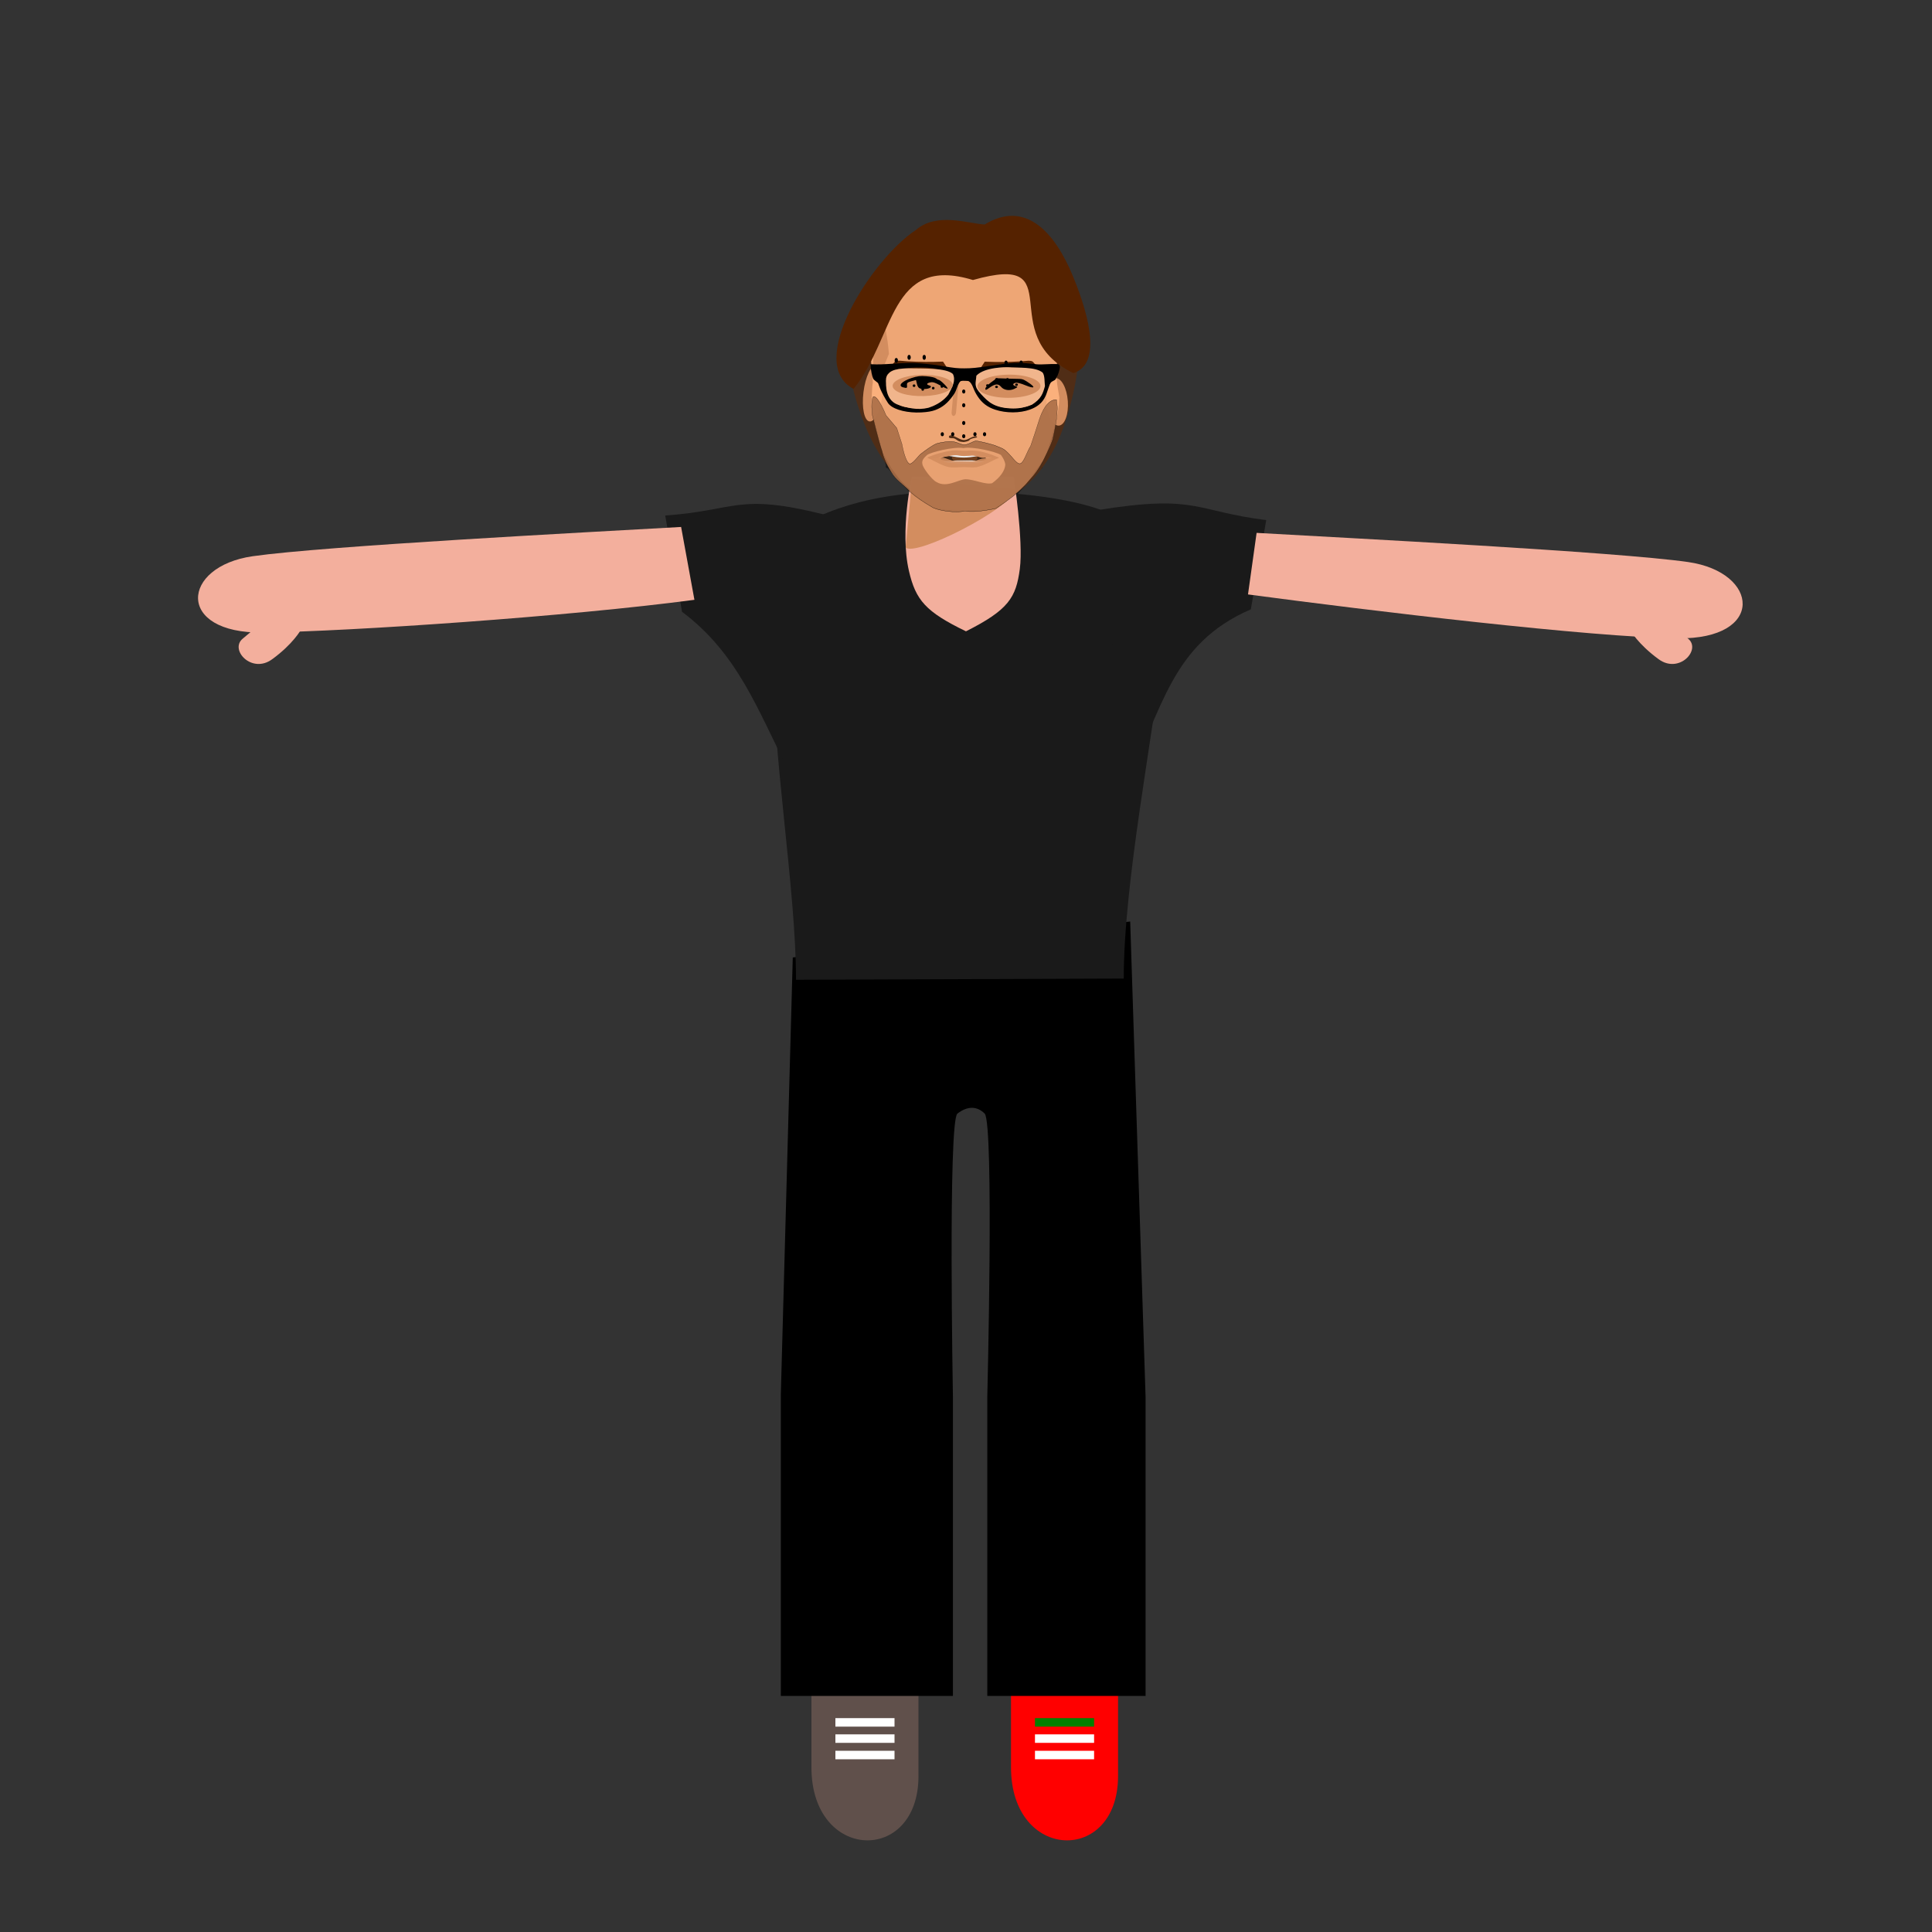 <?xml version="1.0" encoding="UTF-8" standalone="no"?>
<svg
   xmlns:dc="http://purl.org/dc/elements/1.1/"
   xmlns:cc="http://creativecommons.org/ns#"
   xmlns:rdf="http://www.w3.org/1999/02/22-rdf-syntax-ns#"
   xmlns:svg="http://www.w3.org/2000/svg"
   xmlns="http://www.w3.org/2000/svg"
   xmlns:sodipodi="http://sodipodi.sourceforge.net/DTD/sodipodi-0.dtd"
   xmlns:inkscape="http://www.inkscape.org/namespaces/inkscape"
   inkscape:version="1.0 (4035a4f, 2020-05-01)"
   sodipodi:docname="pablo.svg"
   version="1.1"
   id="Layer_1"
   x="0px"
   y="0px"
   width="1000px"
   height="1000px"
   viewBox="0 0 1000 1000"
   style="enable-background:new 0 0 1000 1000;"
   xml:space="preserve"><rect x="0" y="0" width="1000" height="1000" fill="#333333" stroke="none"/><defs
     id="defs2677" /><sodipodi:namedview
     inkscape:snap-global="false"
     inkscape:snap-nodes="false"
     inkscape:snap-bbox="false"
     inkscape:current-layer="face-group"
     inkscape:window-maximized="1"
     inkscape:window-y="0"
     inkscape:window-x="0"
     inkscape:cy="211.08018"
     inkscape:cx="505.64033"
     inkscape:zoom="6.3899712"
     showgrid="false"
     id="namedview2675"
     inkscape:window-height="878"
     inkscape:window-width="1440"
     inkscape:pageshadow="2"
     inkscape:pageopacity="0"
     guidetolerance="10"
     gridtolerance="10"
     objecttolerance="10"
     borderopacity="1"
     bordercolor="#666666"
     pagecolor="#ffffff"
     inkscape:document-rotation="0" /><style
     id="style4358">
    #skeleton {
     opacity: 0.5;
     color: white;
    }
    .hair {
      fill: #552200
    }
  </style><g
     id="skeleton"><circle
   id="rightShoulder"
   cx="392.8"
   cy="294.3"
   r="8.2" /><circle
   id="rightElbow"
   cx="289.3"
   cy="294.4"
   r="8.2" /><circle
   r="8.2"
   id="rightWrist"
   transform="matrix(0.995,-0.099,0.099,0.995,-29.027,13.87)"
   cx="125.9"
   cy="300.8" /><circle
   id="rightHip"
   cx="443.1"
   cy="510.1"
   r="8.2" /><circle
   id="rightKnee"
   cx="449.5"
   cy="670.3"
   r="8.2" /><circle
   id="rightAnkle"
   cx="449.5"
   cy="878.3"
   r="8.2" /><circle
   id="leftShoulder"
   cx="605.7"
   cy="294.3"
   r="8.2" /><circle
   id="leftElbow"
   cx="710.1"
   cy="294"
   r="8.2" /><circle
   id="leftWrist"
   cx="873.5"
   cy="300.3"
   r="8.2" /><circle
   id="leftHip"
   cx="559.5"
   cy="509.3"
   r="8.2" /><circle
   id="leftKnee"
   cx="559.5"
   cy="670.3"
   r="8.2" /><circle
   id="leftAnkle"
   cx="559.5"
   cy="878.3"
   r="8.2" /><polygon
   style="fill:none;stroke:#000000;stroke-miterlimit:10"
   points="443,510.4 559.4,509.6 605.6,294.6 392.7,294.6 "
   id="torso-line-s" /><polyline
   style="fill:none;stroke:#000000;stroke-miterlimit:10"
   points="391.7,294.6 289,294.6 125.7,300.9  "
   id="right-arm-line-s" /><polyline
   style="fill:none;stroke:#000000;stroke-miterlimit:10"
   points="607.1,294.2 710.3,294.2 873.6,300.6  "
   id="left-arm-line-s" /><polyline
   style="fill:none;stroke:#000000;stroke-miterlimit:10"
   points="443,510.4 449.4,670.6 449.4,878.6  "
   id="right-leg-line-s" /><polyline
   style="fill:none;stroke:#000000;stroke-miterlimit:10"
   points="559.4,509.6 559.4,670.6 559.4,878.6  "
   id="left-leg-line-s" /><g
   id="head-s"
   transform="matrix(1.087,0,0,1.101,-42.63,6.475)">
      <g
   id="face-s">
        
        <g
   id="left-brow-group-s"
   transform="translate(2.238,17.121)">
          <circle
   id="leftBrow0"
   cx="534.1"
   cy="151.6"
   r="0.8" />
          <circle
   id="leftBrow1"
   cx="530.1"
   cy="148.7"
   r="0.8" />
          <circle
   id="leftBrow2"
   cx="523.8"
   cy="147.2"
   r="0.8" />
          <circle
   id="leftBrow3"
   cx="516.5"
   cy="147.6"
   r="0.8" />
          <circle
   id="leftBrow4"
   cx="506.5"
   cy="150.8"
   r="0.8" />
          <polyline
   id="left-brow-s"
   style="fill:none;stroke:#000000;stroke-miterlimit:10"
   points="533.9,151.6 529.9,148.7 523.6,147.2 516.3,147.6    506.3,150.8  " />
        </g>
        <g
   id="right-brow-group-s"
   transform="translate(-2.797,16.785)">
          <circle
   id="rightBrow0"
   cx="462.4"
   cy="152"
   r="0.8" />
          <circle
   id="rightBrow1"
   cx="466.4"
   cy="148.3"
   r="0.8" />
          <circle
   id="rightBrow2"
   cx="472.6"
   cy="147.3"
   r="0.8" />
          <circle
   id="rightBrow4"
   cx="489.7"
   cy="151.3"
   r="0.8" />
          <circle
   id="rightBrow3"
   cx="479.9"
   cy="147.3"
   r="0.8" />
          <polyline
   id="right-brow-s"
   style="fill:none;stroke:#000000;stroke-miterlimit:10"
   points="462.4,152 466.4,148.3 472.6,147.3 479.9,147.3    489.7,151.3  " />
        </g>
        <g
   id="left-eye-group-s"
   transform="matrix(1.189,0,0,1,-97.534,14.137)">
          <circle
   id="leftEye0"
   cx="528.2"
   cy="160.2"
   r="0.8" />
          <circle
   id="leftEye1"
   cx="523"
   cy="156.5"
   r="0.8" />
          <circle
   id="leftEye2"
   cx="516.7"
   cy="156.5"
   r="0.8" />
          <circle
   id="leftEye3"
   cx="511.5"
   cy="160.7"
   r="0.8" />
          <circle
   id="leftEye4"
   cx="516.7"
   cy="161.7"
   r="0.8" />
          <circle
   id="leftEye5"
   cx="523"
   cy="162.5"
   r="0.8" />
          <polygon
   style="fill:none;stroke:#000000;stroke-miterlimit:10"
   points="516.4,156.5 511.3,160.7 516.4,161.7 522.7,162.5 528,160.2 522.7,156.5 "
   id="left-eye-line-s" />
        </g>
        <g
   id="right-eye-group-s"
   transform="matrix(1.138,0,0,1,-67.347,14.211)">
          <circle
   id="rightEye0"
   cx="468.6"
   cy="160.2"
   r="0.8" />
          <circle
   id="rightEye1"
   cx="473.8"
   cy="156.5"
   r="0.8" />
          <circle
   id="rightEye2"
   cx="480.1"
   cy="156.5"
   r="0.8" />
          <circle
   id="rightEye3"
   cx="485.3"
   cy="160.7"
   r="0.8" />
          <circle
   id="rightEye4"
   cx="480.1"
   cy="161.7"
   r="0.8" />
          <circle
   id="rightEye5"
   cx="473.8"
   cy="162.5"
   r="0.8" />
          <polygon
   style="fill:none;stroke:#000000;stroke-miterlimit:10"
   points="480.1,156.5 485.3,160.7 480.1,161.7 473.8,162.5 468.6,160.2 473.8,156.5 "
   id="right-eye-line-s" />
        </g>
        <g
   id="nose-group-s"
   transform="matrix(1,0,0,1.223,0.336,-18.029)">
          <circle
   id="nose0"
   cx="497.6"
   cy="155.4"
   r="0.8" />
          <circle
   id="nose1"
   cx="497.6"
   cy="161.2"
   r="0.8" />
          <circle
   id="nose2"
   cx="497.6"
   cy="166.7"
   r="0.8" />
          <circle
   id="nose3"
   cx="497.6"
   cy="173.8"
   r="0.8" />
          <circle
   id="nose4"
   cx="497.6"
   cy="179.1"
   r="0.8" />
          <circle
   id="leftNose0"
   cx="508"
   cy="178.3"
   r="0.8" />
          <circle
   id="leftNose1"
   cx="503.2"
   cy="178.3"
   r="0.8" />
          <circle
   id="rightNose0"
   cx="486.9"
   cy="178.3"
   r="0.8" />
          <circle
   id="rightNose1"
   cx="492.1"
   cy="178.3"
   r="0.8" />
          <polyline
   style="fill:none;stroke:#000000;stroke-miterlimit:10"
   points="486.9,178.3 492.1,178.3 497.6,179.1 497.6,173.8    497.6,166.7 497.6,161.2 497.6,155.4  "
   id="nose-ridge-and-right" />
          <polyline
   style="fill:none;stroke:#000000;stroke-miterlimit:10"
   points="508,178.3 503,178.3 497.6,179.1  "
   id="nose-right" />
        </g>
        <g
   id="mouth-group-s"
   transform="matrix(1,0,0,0.7,-0.205,69.998)">
          <circle
   id="leftLowerLipBottom0"
   cx="509.5"
   cy="206.7"
   r="0.8" />
          <circle
   id="leftLowerLipBottom1"
   cx="502.6"
   cy="209.5"
   r="0.8" />
          <circle
   id="leftLowerLipTop0"
   cx="502.4"
   cy="202.8"
   r="0.8" />
          <circle
   id="leftMouthCorner"
   cx="515.9"
   cy="200.4"
   r="0.8" />
          <circle
   id="leftUpperLipBottom1"
   cx="502.4"
   cy="199.9"
   r="0.8" />
          <circle
   id="leftUpperLipTop0"
   cx="509"
   cy="197"
   r="0.8" />
          <circle
   id="leftUpperLipTop1"
   cx="502.6"
   cy="195.9"
   r="0.8" />
          <circle
   id="lowerLipBottomMid"
   cx="498.4"
   cy="210"
   r="0.8" />
          <circle
   id="lowerLipTopMid"
   cx="498.4"
   cy="203.5"
   r="0.8" />
          <circle
   id="rightLowerLipBottom0"
   cx="487.3"
   cy="206.7"
   r="0.8" />
          <circle
   id="rightLowerLipBottom1"
   cx="494.3"
   cy="209.5"
   r="0.8" />
          <circle
   id="rightLowerLipTop0"
   cx="494.5"
   cy="202.8"
   r="0.8" />
          <circle
   id="rightMouthCorner"
   cx="480.9"
   cy="200.4"
   r="0.8" />
          <circle
   id="rightUpperLipBottom1"
   cx="494.5"
   cy="199.9"
   r="0.8" />
          <circle
   id="rightUpperLipTop0"
   cx="487.8"
   cy="197"
   r="0.8" />
          <circle
   id="rightUpperLipTop1"
   cx="494.3"
   cy="195.9"
   r="0.8" />
          <circle
   id="upperLipBottomMid"
   cx="498.4"
   cy="200.4"
   r="0.8" />
          <circle
   id="upperLipTopMid"
   cx="498.4"
   cy="196.8"
   r="0.8" />
          <path
   id="rightMiddleLip"
   d="m 484.5,199.9 c 0.4,0 0.8,0.4 0.8,0.8 0,0.4 -0.4,0.8 -0.8,0.8 -0.4,0 -0.8,-0.4 -0.8,-0.8 0,-0.4 0.4,-0.8 0.8,-0.8 z" />
          <path
   id="leftMiddleLip"
   d="m 512.3,199.9 c 0.4,0 0.8,0.4 0.8,0.8 0,0.4 -0.4,0.8 -0.8,0.8 -0.4,0 -0.8,-0.4 -0.8,-0.8 0,-0.4 0.4,-0.8 0.8,-0.8 z" />
          <polygon
   style="fill:none;stroke:#000000;stroke-miterlimit:10"
   points="509.5,206.7 502.4,209.5 498.4,210 494.3,209.5 487.3,206.7 480.9,200.4 487.8,197 494.3,195.9 498.4,196.8 502.6,195.9 509,197 515.9,200.4 "
   id="mouth-line" />
          <polyline
   style="fill:none;stroke:#000000;stroke-miterlimit:10"
   points="480.9,200.4 484.5,200.7 494.5,199.9 498.4,200.4    502.4,199.9 512.3,200.7 515.9,200.4  "
   id="top-mouth-line" />
          <polyline
   style="fill:none;stroke:#000000;stroke-miterlimit:10"
   points="480.9,200.4 484.5,200.7 494.5,202.8 498.4,203.6    502.4,202.8 512.3,200.7 515.9,200.4  "
   id="bottom-mouth-line" />
        </g>
      </g>
      <g
   id="head-shape-s">
        <circle
   id="leftJaw0"
   cx="539.1"
   cy="141.6"
   r="0.8" /><circle
   id="leftJaw1"
   cx="541.6"
   cy="150.8"
   r="0.8" /><circle
   id="leftJaw2"
   cx="542.4"
   cy="162.5"
   r="0.8" /><circle
   id="leftJaw3"
   cx="542.4"
   cy="172.1"
   r="0.8" /><circle
   id="leftJaw4"
   cx="539"
   cy="193.7"
   r="0.8" /><circle
   id="leftJaw6"
   cx="523.2"
   cy="226.3"
   r="0.8" /><circle
   id="leftJaw5"
   cx="534.8"
   cy="213.7"
   r="0.8" /><circle
   id="leftJaw7"
   cx="513.2"
   cy="233"
   r="0.8" /><circle
   id="rightJaw0"
   cx="457.5"
   cy="141.2"
   r="0.8" /><circle
   id="rightJaw1"
   cx="455"
   cy="150.5"
   r="0.8" /><circle
   id="rightJaw2"
   cx="454.2"
   cy="162.2"
   r="0.8" /><circle
   id="rightJaw3"
   cx="454.2"
   cy="171.7"
   r="0.8" /><circle
   id="rightJaw4"
   cx="457.591"
   cy="194.253"
   r="0.8" /><circle
   id="rightJaw5"
   cx="461.8"
   cy="213.4"
   r="0.8" /><circle
   id="rightJaw6"
   cx="473.4"
   cy="225.9"
   r="0.8" /><circle
   id="rightJaw7"
   cx="483.4"
   cy="232.6"
   r="0.8" /><circle
   id="jawMid"
   cx="498.4"
   cy="235.8"
   r="0.8" /><circle
   id="topMid"
   cx="498.6"
   cy="115.1"
   r="0.8" />
        <circle
   id="leftTop0"
   cx="518.3"
   cy="117.6"
   r="0.8" />
        <circle
   id="leftTop1"
   cx="530.9"
   cy="127.1"
   r="0.8" />
        
        <circle
   id="rightTop0"
   cx="478.7"
   cy="117.6"
   r="0.8" />
        <circle
   id="rightTop1"
   cx="466.1"
   cy="127.1"
   r="0.8" />
      <polyline
   id="head-line-s"
   style="fill:none;stroke:#000000;stroke-miterlimit:10"
   points="498.4,115.1 478.6,117.6 466.1,127.1 457.5,141.2    455,150.5 454.2,162.2 454.2,171.7 455,193.4 461.8,213.4 473.4,225.9 483.4,232.6 498.4,235.8 513.2,233 523.2,226.3 534.8,213.7    541.6,193.7 542.4,172.1 542.4,162.5 541.6,150.8 539.1,141.6 530.9,127.1 518.3,117.6 498.4,115.1 " /></g>
    </g>
  </g><g
     style="display:inline"
     id="illustration"><g
       id="left-shoe">
      <path
   style="fill:#ff0000"
   d="m 523.3,868 v 46.8 c 0,48.8 55.4,50.3 55.4,4.5 v -51.8 z"
   id="path425" />
      <rect
   x="535.7"
   y="889.3"
   style="fill:#008000"
   width="30.6"
   height="4.4"
   id="rect427" />
      <rect
   x="535.7"
   y="897.7"
   style="fill:#ffffff"
   width="30.6"
   height="4.4"
   id="rect429" />
      <rect
   x="535.7"
   y="906.2"
   style="fill:#ffffff"
   width="30.6"
   height="4.4"
   id="rect431" />
    </g><g
       id="right-shoe">
      <path
   style="fill:#60504b"
   d="m 420,868 v 46.8 c 0,48.8 55.4,50.3 55.4,4.5 v -51.8 z"
   id="path433" />
      <rect
   x="432.4"
   y="889.3"
   style="fill:#ffffff"
   width="30.6"
   height="4.4"
   id="rect437" />
      <rect
   x="432.4"
   y="897.7"
   style="fill:#ffffff"
   width="30.6"
   height="4.4"
   id="rect439" />
      <rect
   x="432.4"
   y="906.2"
   style="fill:#ffffff"
   width="30.6"
   height="4.4"
   id="rect441" />
    </g><path
       id="pants"
       style="fill:#000000;stroke-width:0.945"
       d="M 410.342,495.571 404.145,722 v 155.8 h 89.089 V 723.3 c 0,0 -2.579,-142.467 2.29,-146.894 5.754,-4.426 10.623,-3.541 14.164,0 4.869,5.754 1.328,146.894 1.328,146.894 v 154.5 h 81.94 V 723.3 l -7.967,-246.32 z"
       sodipodi:nodetypes="ccccccccccccc" /><path
       id="shirt"
       style="fill:#1a1a1a;stroke-width:0.877"
       d="m 412.013,507.122 c 0,-47.3 -12.532,-117.974 -12.033,-169.85 -5.006,-14.507 13.501,-58.93 23.576,-69.93 28.212,-12.605 57.017,-12.945 76.322,-12.945 19.305,0 62.137,2.502 81.713,15.098 7.922,9.4 15.579,47.564 21.117,60.764 -5.911,51.317 -21.063,126.337 -21.063,176.237 z"
       sodipodi:nodetypes="ccczcccc" /><path
       id="shirt-sleeve-right"
       style="fill:#1a1a1a"
       d="m 344.32,266.822 8.697,49.844 c 28.801,21.547 39.021,50.526 54.641,81.149 l 19.096,-131.454 c -45.442,-11.391 -45.466,-2.053 -82.433,0.462 z"
       sodipodi:nodetypes="ccccc" /><path
       id="shirt-sleeve-left"
       style="fill:#1a1a1a"
       d="m 567.609,264.109 16.079,137.476 c 18.147,-32.578 21.666,-68.088 63.746,-86.194 l 7.967,-46.177 c -37.409,-4.728 -35.738,-13.554 -87.792,-5.106 z"
       sodipodi:nodetypes="ccccc" /><path
       id="hand-thumb-left"
       style="fill:#f3af9d"
       d="m 843.8,326.2 17,-6.8 c 0,0 6.1,5.5 13,11.2 6.9,5.7 -4.7,18.4 -15.3,10.6 -10.7,-7.8 -14.7,-15 -14.7,-15 z" /><path
       id="hand-thumb-right"
       style="fill:#f3af9d"
       d="m 155.6,326.2 -17,-6.8 c 0,0 -6.1,5.5 -13,11.2 -6.9,5.7 4.7,18.4 15.3,10.6 10.7,-7.8 14.7,-15 14.7,-15 z" /><path
       id="forearm-right"
       style="fill:#f3af9d"
       d="M 352.543,272.752 C 304.843,275.452 167.9,282.6 130.8,287.9 c -37.1,5.3 -40.1,40.1 5.3,39.5 45.4,-0.6 158.835,-8.338 223.335,-16.938 z"
       sodipodi:nodetypes="csscc" /><path
       id="forearm-left"
       style="fill:#f3af9d"
       d="M 645.961,307.677 C 710.461,316.277 823,329.8 868.4,330.4 c 45.4,0.6 42.4,-34.2 5.3,-39.5 -37.1,-5.3 -175.584,-12.385 -223.284,-15.085 z"
       sodipodi:nodetypes="csscc" /><g
       id="head-group"
       transform="matrix(1,0,0,1.308,0,-40.338)"><path
         sodipodi:nodetypes="scsss"
         id="hair"
         style="fill:#502d16;stroke-width:1.001"
         d="m 500.421,123.882 c -25.45,0 -83.892,15.594 -52.786,75.111 23.377,44.744 83.772,43.884 103.229,-0.035 32.676,-73.758 -50.442,-81.942 -50.442,-75.076 z" /><path
         id="neck"
         style="fill:#f3af9d;stroke-width:1.023"
         d="m 472.006,219.48 h 52.686 c 0,0 5.108,25.299 3.16,36.523 -1.948,11.224 -5.706,16.132 -27.864,24.661 -20.906,-7.738 -26.028,-12.348 -29.524,-23.897 -4.846,-16.006 1.542,-37.288 1.542,-37.288 z"
         sodipodi:nodetypes="cczcsc" /><path
         id="neck-shadow"
         style="fill:#d38d5f;stroke-width:0.965"
         d="m 472.075,220.437 54.02,4.133 c -3.727,7.868 -51.829,26.554 -57.326,22.966 z"
         sodipodi:nodetypes="cccc" /><ellipse
         id="ear-left"
         ry="9.426"
         rx="5.532"
         style="fill:#d38d5f;stroke-width:0.597"
         cx="527.319"
         cy="219.228"
         transform="matrix(0.999,-0.054,0.093,0.996,0,0)" /><ellipse
         id="ear-right"
         ry="11.283"
         rx="4.968"
         style="fill:#d38d5f;stroke-width:0.619"
         cx="476.608"
         cy="143.543"
         transform="matrix(0.996,0.094,-0.159,0.987,0,0)" /><path
         style="fill:#ffb380;fill-opacity:0.902;stroke-width:0.998"
         d="m 478.225,135.441 -13.697,7.891 c 0,0 -10.14,9.322 -12.464,19.048 0,0 -0.758,7.244 -1.201,11.304 0,1.269 0.703,5.25 0.925,8.549 -0.553,2.03 -0.517,5.934 -0.738,8.556 0.332,4.229 3.984,13.095 5.091,17.071 1.107,3.383 2.871,4.851 5.195,8.15 3.984,3.975 3.533,4.407 9.952,8.721 2.656,2.114 6.565,4.767 11.655,6.713 7.746,1.692 7.834,0.685 16.465,1.615 8.631,-0.761 8.41,0.328 15.935,-1.279 5.865,-2.368 8.863,-5.041 14.728,-8.678 2.504,-1.675 4.536,-4.744 9.737,-9.988 1.881,-2.791 3.757,-6.782 6.413,-14.394 1.217,-3.806 1.89,-6.576 2.112,-10.606 -0.391,-2.153 -1.106,-4.177 -1.419,-7.526 0.198,-4.305 0.177,-4.287 0.177,-8.114 -0.055,-2.368 -0.593,-7.389 -0.87,-9.842 -0.156,-2.332 -2.014,-5.646 -2.718,-7.739 -1.487,-2.452 -7.968,-11.562 -7.968,-11.562 l -13.806,-7.891 -21.805,-2.077 z"
         id="face-skin"
         sodipodi:nodetypes="cccccccccccccccccccccccc" /><path
         transform="matrix(1,0,0,0.764,0,30.831)"
         id="right-temple-shadow"
         d="m 452.189,196.168 c -0.196,-0.621 -0.264,-13.358 -0.084,-15.687 0.157,-2.031 2.032,-13.618 2.265,-13.995 0.193,-0.312 2.57,-2.046 2.642,-1.928 0.103,0.169 1.28,5.598 1.654,7.629 0.608,3.306 1.004,6.184 1.261,9.162 l 0.169,1.963 -1.582,3.905 c -0.977,2.412 -1.726,4.042 -1.959,4.264 -0.208,0.197 -0.377,0.469 -0.377,0.604 0,0.205 -3.376,4.123 -3.755,4.357 -0.067,0.042 -0.172,-0.082 -0.233,-0.275 z"
         style="fill:#d38d5f;stroke-width:0.01" /><path
         sodipodi:nodetypes="ccczccc"
         style="stroke-width:1.129"
         id="hair-top"
         class="hair"
         d="m 441.809,184.722 c 21.582,-20.24 18.314,-53.214 61.783,-43.081 51.675,-11.14 10.144,21.238 51.977,36.844 14.13,-3.38 9.027,-21.206 -0.227,-38.377 -9.254,-17.171 -24.441,-30.369 -45.678,-20.426 -8.315,-0.33 -24.846,-5.026 -35.667,2.212 -22.465,11.25 -57.605,52.734 -32.188,62.828 z" /><g
         id="face-group"
         transform="matrix(1.071,0,0,1.228,-34.89,-13.443)"><g
           transform="matrix(1,0.052,0,1,2.309,-21.398)"
           id="left-brow-group">
          <path
   id="path5660"
   class="hair"
   style="stroke-width:0.054"
   d="m 529.054,146.358 c 1.082,0.196 6.327,5.051 6.327,5.874 0,0.705 -0.054,0.666 -3.894,-1.175 -3.732,-1.84 -5.733,-2.193 -9.897,-1.762 -3.732,0.392 -17.793,1.449 -17.955,1.331 -0.054,-0.039 0.487,-0.705 1.19,-1.488 l 1.352,-1.449 4.705,-0.157 c 4.489,-0.157 12.385,-0.744 15.684,-1.175 0.811,-0.117 1.947,-0.117 2.488,0 z" />
          <circle
   id="leftBrow1_1_"
   cx="530.1"
   cy="148.7"
   r="0.8" />
          <circle
   id="leftBrow4_1_"
   cx="506.5"
   cy="150.8"
   r="0.8" />
          <circle
   id="leftBrow3_1_"
   cx="516.5"
   cy="147.6"
   r="0.8" />
          <circle
   id="leftBrow0_1_"
   cx="534.1"
   cy="151.6"
   r="0.8" />
          <circle
   id="leftBrow2_1_"
   cx="523.8"
   cy="147.2"
   r="0.8" />
        </g><g
           transform="translate(-0.665,3.914)"
           id="right-brow-group">
          <path
   d="m 466.113,148.531 c -1.082,0.252 -6.327,5.381 -6.327,6.203 0,0.705 0.054,0.663 3.894,-1.377 3.732,-2.035 5.733,-2.491 9.897,-2.277 3.732,0.197 17.793,0.523 17.955,0.397 0.054,-0.042 -0.487,-0.68 -1.19,-1.426 l -1.352,-1.378 -4.705,0.088 c -4.489,0.077 -12.385,-0.099 -15.684,-0.358 -0.811,-0.075 -1.947,-0.016 -2.488,0.13 z"
   class="hair"
   id="right-brow" />
          <circle
   id="rightBrow1_1_"
   cx="466.4"
   cy="148.3"
   r="0.8" />
          <circle
   id="rightBrow4_1_"
   cx="489.7"
   cy="151.3"
   r="0.8" />
          <circle
   id="rightBrow3_1_"
   cx="479.9"
   cy="147.3"
   r="0.8" />
          <circle
   id="rightBrow0_1_"
   cx="462.4"
   cy="152"
   r="0.8" />
          <circle
   id="rightBrow2_1_"
   cx="472.6"
   cy="147.3"
   r="0.8" />
        </g><g
           id="nose-group"
           transform="matrix(0.968,0,0,0.805,16.659,32.457)">
          <path
   sodipodi:nodetypes="cscccccccc"
   style="fill:#502d16;stroke-width:0.039"
   d="m 490.356,179.01 c -0.447,0.543 0.02,0.892 1.21,0.892 0.729,0 1.132,-0.136 2.334,0.562 1.746,1.047 2.394,0.803 3.7,0.969 0.932,-0.116 2.507,-0.342 2.866,-0.768 0.312,-0.465 1.46,-0.692 2.191,-0.847 0.74,-0.116 1.512,-0.188 1.59,-0.343 0.198,-0.62 -1.781,-0.388 -3.66,0.426 -2.409,1.008 -3.416,0.969 -6.187,-0.194 -2.265,-0.969 -3.702,-1.202 -4.043,-0.698 z"
   id="nose-bottom" /><rect
   style="fill:#d38d5f;stroke-width:0.667"
   id="nose-shadow"
   width="2.227"
   height="14.533"
   x="511.329"
   y="166.767"
   transform="matrix(1,-0.018,-0.11,0.994,0,0)"
   ry="1.337" />
          <circle
   id="nose1_1_"
   cx="497.6"
   cy="161.2"
   r="0.8" />
          <circle
   id="nose0_1_"
   cx="497.6"
   cy="155.4"
   r="0.8" />
          <circle
   id="nose3_1_"
   cx="497.6"
   cy="173.8"
   r="0.8" />
          <circle
   id="rightNose0_1_"
   cx="486.9"
   cy="178.3"
   r="0.8" />
          <circle
   id="rightNose1_1_"
   cx="492.1"
   cy="178.3"
   r="0.8" />
          <circle
   id="nose2_1_"
   cx="497.6"
   cy="166.7"
   r="0.8" />
          <circle
   id="nose4_1_"
   cx="497.6"
   cy="179.1"
   r="0.8" />
          <circle
   id="leftNose0_1_"
   cx="508"
   cy="178.3"
   r="0.8" />
          <circle
   id="leftNose1_1_"
   cx="503.2"
   cy="178.3"
   r="0.8" />
        </g><path
           sodipodi:nodetypes="ccccccczzzcczccccccccccccccccc"
           id="beard"
           d="m 454.547,163.939 c 2.201,-0.79 6.254,6.011 6.254,6.011 l 5.205,4.086 2.475,5.139 c 0,0 1.643,6.25 3.916,6.388 1.654,-0.275 4.014,-2.609 5.195,-3.216 1.971,-1.01 5.599,-2.826 7.755,-3.358 2.067,-0.413 5.96,-0.822 8.277,-0.551 2.317,0.271 3.331,0.983 5.171,0.946 1.84,-0.037 4.191,-1.187 5.38,-1.221 1.189,-0.034 6.733,0.882 9.115,1.409 4.56,1.266 4.253,0.82 8.289,3.764 2.751,2.261 3.921,2.745 5.272,1.436 1.351,-1.31 2.398,-3.542 3.766,-4.907 l 2.11,-4.18 2.296,-4.774 c 2.184,-4.234 5.183,-6.203 8.213,-6.015 0.629,4.336 0.273,1.9 0.218,4.48 0,0 -0.267,2.944 -2.127,8.316 -1.447,2.893 -4.597,6.801 -4.597,6.801 0,0 -2.105,2.917 -4.999,5.121 -2.067,1.515 -5.476,4.223 -7.75,5.325 -2.274,1.515 -10.093,4.973 -10.093,4.973 0,0 -9.928,1.511 -14.889,0.823 -4.961,0.689 -12.374,-0.097 -15.475,-1.061 -4.961,-1.928 -8.014,-3.351 -10.701,-4.866 -4.341,-3.03 -7.257,-3.978 -9.531,-6.595 -2.48,-2.617 -4.019,-5.274 -4.433,-6.789 -1.654,-3.03 -4.731,-11.664 -4.731,-11.664 0,0 -0.824,-4.719 0.416,-5.821 z"
           style="fill:#aa6e47;fill-opacity:0.902;stroke:#000000;stroke-width:0.08px;stroke-linecap:butt;stroke-linejoin:miter;stroke-opacity:1" /><g
           transform="matrix(1.071,0,0,0.886,-35.017,16.633)"
           style="display:inline"
           id="glasses"><path
             fill="black"
             d="m 520.594,153.952 c -2.729,0.118 -4.992,0.338 -10.724,1.033 -6.113,0.74 -8.335,0.915 -11.658,0.915 -3.056,0.004 -4.478,-0.114 -9.349,-0.773 -2.783,-0.374 -3.47,-0.46 -4.638,-0.565 -1.915,-0.179 -4.504,-0.386 -6.173,-0.488 -3.103,-0.195 -6.246,-0.171 -10.877,0.081 -5.839,0.317 -7.848,0.362 -10.604,0.256 l -0.627,-0.029 0.04,0.626 c 0.113,1.599 0.627,3.738 1.094,4.519 0.254,0.431 0.414,0.569 1.355,1.131 0.841,0.504 0.854,0.513 1.021,0.834 0.093,0.179 0.28,0.582 0.414,0.895 0.527,1.241 1.502,2.843 2.903,4.759 0.921,1.269 1.255,1.651 1.768,2.042 2.469,1.879 8.315,2.998 14.308,2.742 2.883,-0.126 4.711,-0.382 6.426,-0.903 3.123,-0.952 5.485,-2.51 7.828,-5.162 0.941,-1.062 1.168,-1.416 1.748,-2.725 0.474,-1.074 0.694,-1.472 1.101,-1.981 0.567,-0.72 0.814,-0.781 2.789,-0.72 1.235,0.041 1.255,0.041 1.542,0.159 0.721,0.305 1.335,1.017 1.962,2.278 0.687,1.387 1.128,2.083 1.969,3.132 1.969,2.461 4.451,3.994 7.955,4.918 5.012,1.322 11.138,1.31 15.702,-0.033 1.622,-0.476 2.863,-1.013 3.971,-1.717 1.408,-0.895 2.356,-1.896 3.13,-3.307 0.28,-0.513 0.447,-0.879 1.041,-2.302 0.601,-1.456 0.908,-2.074 1.188,-2.392 0.234,-0.268 0.674,-0.529 1.268,-0.744 0.601,-0.22 0.761,-0.325 1.081,-0.708 0.974,-1.184 1.935,-3.555 1.815,-4.503 -0.047,-0.362 -0.254,-0.643 -0.567,-0.773 -0.174,-0.069 -0.36,-0.089 -1.001,-0.114 -0.861,-0.037 -3.203,0 -4.251,0.061 -0.367,0.024 -1.388,0.053 -2.269,0.065 -1.261,0.02 -1.768,0.012 -2.369,-0.037 -0.42,-0.037 -1.535,-0.13 -2.469,-0.207 -0.934,-0.077 -2.149,-0.171 -2.703,-0.207 -1.208,-0.081 -3.944,-0.11 -5.138,-0.057 z m -38.839,1.684 c 2.883,0.207 6.233,0.801 8.008,1.411 1.175,0.403 2.062,0.887 2.563,1.391 1.361,1.383 0.747,3.514 -1.995,6.919 -0.941,1.167 -1.728,1.855 -2.996,2.62 -2.055,1.241 -4.638,1.997 -7.881,2.31 -1.068,0.102 -4.011,0.102 -5.185,0 -1.034,-0.089 -2.349,-0.252 -3.063,-0.374 -2.509,-0.447 -4.558,-1.538 -5.759,-3.075 -0.42,-0.537 -1.048,-1.692 -1.528,-2.823 -0.821,-1.916 -1.154,-4.19 -0.767,-5.247 0.561,-1.55 2.896,-2.432 7.527,-2.843 1.061,-0.098 3.577,-0.26 4.705,-0.309 0.567,-0.024 1.154,-0.049 1.301,-0.057 0.641,-0.037 4.258,0.016 5.072,0.077 z m 40.273,-0.004 c 5.659,0.309 8.035,0.651 9.863,1.42 1.602,0.671 2.162,1.558 2.055,3.262 -0.1,1.696 -0.667,3.449 -1.775,5.479 -0.661,1.216 -1.301,1.908 -2.422,2.624 -1.401,0.891 -2.849,1.363 -5.112,1.664 -1.982,0.26 -4.451,0.366 -6.253,0.264 -4.044,-0.232 -7.407,-1.277 -9.79,-3.047 -1.195,-0.895 -2.502,-2.424 -3.63,-4.251 -0.934,-1.521 -1.248,-2.851 -0.888,-3.767 0.647,-1.639 3.39,-2.697 8.842,-3.417 0.901,-0.118 2.749,-0.273 3.637,-0.305 0.921,-0.033 4.358,0.016 5.472,0.073 z"
             id="frames" /><path
             sodipodi:nodetypes="ccccccc"
             style="stroke-width:0.937"
             id="lens-right"
             d="m 462.967,159.469 c 0.967,-3.467 6.604,-3.486 10.314,-3.587 6.183,0.109 16.801,-0.223 19.823,2.065 1.443,2.346 -0.232,4.716 -2.058,7.524 -2.133,2.164 -4.944,3.694 -8.984,4.776 -5.038,0.981 -9.439,0.083 -14.318,-1.3 -4.708,-1.696 -5.049,-6.129 -4.777,-9.48 z"
             fill="#f1b58c" /><path
             sodipodi:nodetypes="cccccscc"
             style="stroke-width:0.959"
             id="lens-left"
             d="m 517.955,155.486 c 4.348,0.293 12.352,-0.256 15.646,1.95 1.069,1.167 0.797,3.576 1.045,4.909 -0.917,2.695 -1.621,4.596 -5.898,6.788 -2.917,0.908 -5.621,1.41 -8.385,1.363 -8.572,-0.112 -11.205,-2.313 -14.505,-5.158 -3.505,-3.021 -2.414,-3.836 -2.164,-6.771 3.777,-3.233 13.561,-3.074 14.26,-3.082 z"
             fill="#f1b58c" /></g><g
           id="left-eye-group"
           style="fill:#000000"
           transform="matrix(0.84,0,0,0.473,80.16,84.249)">
          <ellipse
   style="fill:#d38d5f;stroke-width:1.387"
   id="left-eye-shadow"
   transform="matrix(0.999,-0.04,0.17,0.985,0,0)"
   ry="7.985"
   rx="18.104"
   cy="183.74"
   cx="493.107" /><path
   id="left-eye"
   style="stroke-width:0.071"
   d="m 513.549,158.636 c -1.815,1.598 -3.267,3.474 -3.267,4.238 0,1.251 0.29,1.181 2.541,-0.764 3.122,-2.571 4.864,-2.71 6.461,-0.486 1.597,2.362 4.937,2.918 7.695,1.39 2.033,-1.181 2.105,-1.32 0.726,-1.806 -1.815,-0.625 -1.888,-1.737 -0.073,-2.293 0.871,-0.278 3.122,0.417 5.808,1.737 5.445,2.64 6.026,1.39 1.016,-2.362 -3.339,-2.501 -2.765,-1.902 -9.73,-2.183 l -7.911,-0.319 z" />
          <circle
   id="leftEye0_1_"
   cx="528.2"
   cy="160.2"
   r="0.8" />
          <circle
   id="leftEye1_1_"
   cx="523"
   cy="156.5"
   r="0.8" />
          <circle
   id="leftEye5_1_"
   cx="523"
   cy="162.5"
   r="0.8" />
          <circle
   id="leftEye2_1_"
   cx="516.7"
   cy="156.5"
   r="0.8" />
          <circle
   id="leftEye3_1_"
   cx="511.5"
   cy="160.7"
   r="0.8" />
          <circle
   id="leftEye4_1_"
   cx="516.7"
   cy="161.7"
   r="0.8" />
        </g><g
           id="right-eye-group"
           style="display:inline;fill:#000000"
           transform="matrix(0.806,0,0,0.523,96.63,76.565)">
          <ellipse
   style="fill:#d38d5f;stroke-width:1.038"
   id="right-eye-shadow"
   cx="452.947"
   cy="174.867"
   rx="17.983"
   ry="6.584"
   transform="matrix(1,-0.03,0.119,0.993,0,0)" /><path
   id="right-eye-shape"
   style="stroke-width:0.064"
   d="m 466.944,155.525 c -5.847,2.009 -8.277,4.833 -4.796,5.712 2.234,0.565 2.365,0.502 2.234,-1.318 -0.131,-1.444 0.197,-1.757 2.628,-2.448 l 2.759,-0.753 0.46,1.946 c 0.657,2.95 1.445,3.578 4.533,3.578 3.219,0 5.256,-1.506 3.022,-2.197 -1.971,-0.565 -1.708,-1.381 0.591,-1.883 1.577,-0.314 2.759,0.063 5.978,1.883 2.168,1.318 4.139,2.134 4.336,1.946 0.526,-0.439 -4.336,-5.398 -5.321,-5.398 -0.328,0 -1.117,-0.439 -1.708,-0.941 -0.591,-0.502 -3.022,-1.067 -5.65,-1.255 -3.745,-0.314 -5.321,-0.126 -9.066,1.13 z" />
          <circle
   id="rightEye0_1_"
   cx="468.6"
   cy="160.2"
   r="0.8" />
          <circle
   id="rightEye1_1_"
   cx="473.8"
   cy="156.5"
   r="0.8" />
          <circle
   id="rightEye5_1_"
   cx="473.8"
   cy="162.5"
   r="0.8" />
          <circle
   id="rightEye2_1_"
   cx="480.1"
   cy="156.5"
   r="0.8" />
          <circle
   id="rightEye3_1_"
   cx="485.3"
   cy="160.7"
   r="0.8" />
          <circle
   id="rightEye4_1_"
   cx="480.1"
   cy="161.7"
   r="0.8" />
        </g><g
           id="mouth-group"
           transform="matrix(0.987,0,0,0.678,5.285,40.809)"
           inkscape:transform-center-x="0.53884212"
           inkscape:transform-center-y="-2.5241946"
           style="fill:#502d16"><circle
             id="upperLipBottomMid_1_"
             cx="499.558"
             cy="208.729"
             r="0.5"
             style="fill:#502d16" /><circle
             id="rightUpperLipBottom1_1_"
             cx="493.62"
             cy="209.738"
             r="0.5"
             style="fill:#502d16" /><circle
             id="leftUpperLipBottom1_1_"
             cx="505.066"
             cy="209.669"
             r="0.5"
             style="fill:#502d16" /><circle
             id="lowerLipTopMid_2_"
             cx="499.816"
             cy="211.969"
             r="0.5"
             style="fill:#502d16" /><circle
             id="rightLowerLipTop0_2_"
             cx="496.628"
             cy="211.675"
             r="0.5"
             style="fill:#502d16" /><circle
             id="leftLowerLipTop0_2_"
             cx="503.089"
             cy="211.607"
             r="0.5"
             style="fill:#502d16" /><path
             id="rightMiddleLip_2_"
             d="m 487.5,209.6 c 0.3,0 0.5,0.3 0.5,0.5 0,0.2 -0.3,0.5 -0.5,0.5 -0.3,0 -0.5,-0.3 -0.5,-0.5 0,-0.2 0.3,-0.5 0.5,-0.5 z"
             style="fill:#502d16" /><path
             id="leftMiddleLip_2_"
             d="m 511.1,209.6 c 0.3,0 0.5,0.3 0.5,0.5 0,0.2 -0.3,0.5 -0.5,0.5 -0.2,0 -0.5,-0.3 -0.5,-0.5 0,-0.2 0.2,-0.5 0.5,-0.5 z"
             style="fill:#502d16" /><path
             style="fill:#eea676;fill-opacity:0.902;stroke:none"
             d="m 499.447,205.96 c -4.966,-0.771 -16.368,2.037 -17.938,3.358 -1.047,1.016 -2.714,2.263 -2.198,4.272 0.105,1.626 4.682,7.544 6.984,8.561 5.004,2.828 10.556,-1.27 14.095,-1.37 4.226,-0.005 9.626,2.699 13.037,1.886 3.901,-2.728 6.275,-5.929 6.469,-8.776 -0.105,-2.134 -2.161,-4.679 -2.161,-4.679 -2.721,-1.626 -13.952,-4.088 -18.288,-3.252 z"
             id="bouche"
             sodipodi:nodetypes="ccccccccc" /><ellipse
             ry="1.584"
             rx="11.213"
             cy="211.015"
             cx="499.402"
             id="inside-mouth"
             style="fill:#28170b;fill-opacity:0.902;stroke-width:0.762" /><ellipse
             ry="2.238"
             rx="6.253"
             cy="210.643"
             cx="500.02"
             id="tounge"
             style="fill:#784421;fill-opacity:0.902;stroke-width:0.762" /><path
             style="stroke-width:0.75"
             fill="#eeeeee"
             sodipodi:nodetypes="ccscccc"
             d="m 503.36,208.101 c 2.939,0 6.14,1.116 6.14,1.116 0,0 -5.848,1.261 -9.929,1.261 -4.163,0 -9.983,-1.305 -9.983,-1.305 0,0 3.825,-1.073 6.763,-1.073 h 3.504 z"
             id="teeth-upper" /><path
             style="stroke-width:0.578"
             id="teeth-lower"
             d="m 503.36,211.858 c 2.939,0 6.14,0.663 6.14,0.663 0,0 -5.848,0.749 -9.929,0.749 -4.163,0 -9.983,-0.774 -9.983,-0.774 0,0 3.825,-0.637 6.763,-0.637 h 3.504 z"
             sodipodi:nodetypes="ccscccc"
             fill="#eeeeee" /><path
             sodipodi:nodetypes="ccccccccczc"
             id="lip-upper"
             d="m 496.316,209.4 c -2.75,-0.138 -7.265,0.875 -7.265,0.875 -1.885,-0.117 -6.282,1.53 -7.3,0.191 3.5,-1.685 9.136,-2.992 12.357,-3.387 3.148,-0.18 4.343,0.228 5.738,0.159 1.085,0.103 2.817,-0.274 4.974,-0.044 3.862,0.197 8.438,1.823 11.992,3.341 -1.215,0.584 -4.552,-0.503 -6.887,0.011 -2.2,0.405 -3.728,-1.008 -6.392,-1.008 0,0 -1.971,0.201 -3.781,0.207 -1.81,0.005 -3.438,-0.344 -3.438,-0.344 z"
             style="fill:#d38d5f" /><path
             style="opacity:0.9;fill:#d38d5f;stroke-width:0.997"
             d="m 495.453,212.104 c -2.757,-0.173 -4.396,-1.524 -6.386,-1.585 -2.149,0.207 -6.083,-1.255 -7.094,0.085 3.478,1.685 7.615,4.093 10.816,4.489 3.129,0.18 4.605,-0.083 6.908,-0.09 2.021,-0.006 3.918,0.274 6.061,0.044 3.493,-0.68 7.523,-2.994 11.055,-4.512 -1.208,-0.584 -5.719,0.297 -7.868,0.402 -1.925,0.146 -2.402,0.993 -5.242,1.304"
             id="lip-lower"
             sodipodi:nodetypes="ccccacccc" /></g></g></g></g></svg>
